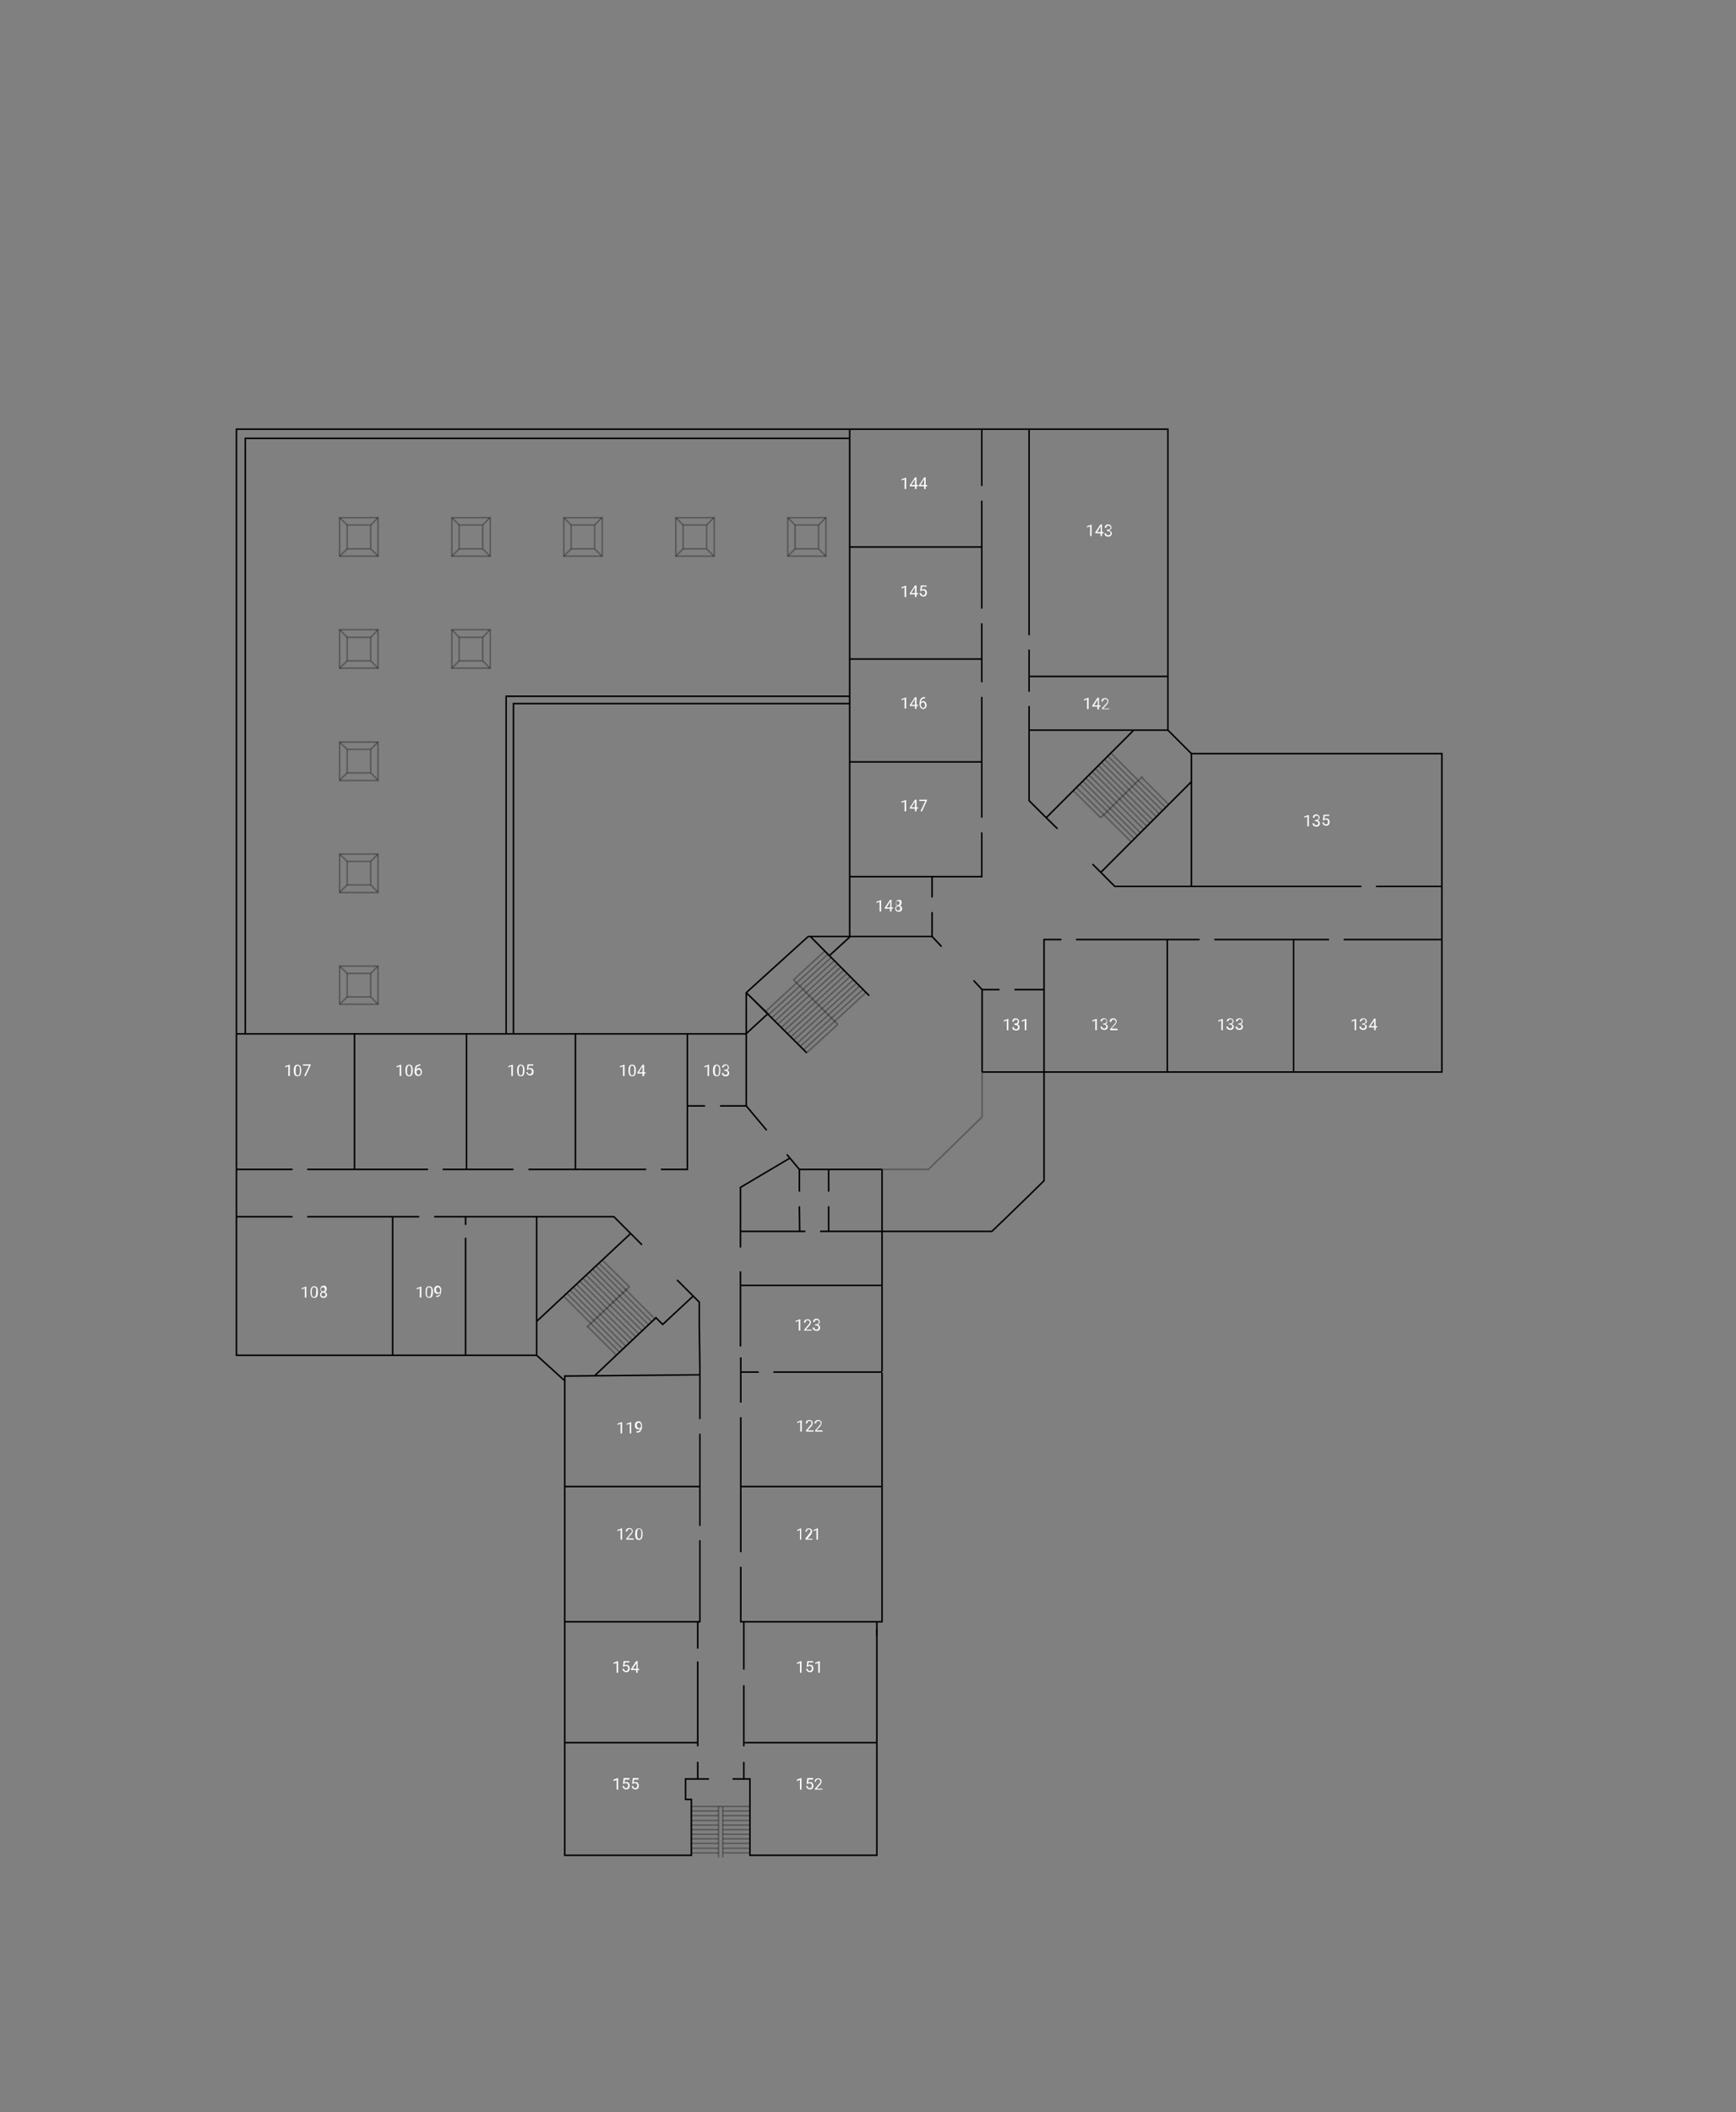 <?xml version="1.0" encoding="utf-8"?>
<!-- Generator: Adobe Illustrator 22.1.0, SVG Export Plug-In . SVG Version: 6.00 Build 0)  -->
<svg version="1.1" id="Ebene_1" xmlns="http://www.w3.org/2000/svg" xmlns:xlink="http://www.w3.org/1999/xlink" x="0px" y="0px"
	 viewBox="0 0 569 692" style="enable-background:new 0 0 569 692;" xml:space="preserve">
<rect x="0" y="0" width="569" height="692" fill="#808080" stroke="none"/>
<style type="text/css">
	.st0{fill:none;stroke:#000000;stroke-width:0.5;stroke-miterlimit:10;}
	.st1{opacity:0.3;fill:none;stroke:#000000;stroke-width:0.5;stroke-miterlimit:10;enable-background:new    ;}
	.st2{opacity:0.31;fill:none;stroke:#000000;stroke-width:0.5;stroke-miterlimit:10;enable-background:new    ;}
	.st3{fill:#FFFFFF;}
	.st4{fill:none;}
</style>
<title>secondfloor</title>
<polyline class="st0" points="165.9,338.7 165.9,228.1 278.5,228.1 "/>
<line class="st1" x1="213.6" y1="433" x2="203.9" y2="423.3"/>
<line class="st1" x1="214.7" y1="432.1" x2="204.9" y2="422.3"/>
<line class="st0" x1="224.4" y1="421.8" x2="221.9" y2="419.3"/>
<line class="st1" x1="210.5" y1="436" x2="200.8" y2="426.4"/>
<line class="st1" x1="211.5" y1="435" x2="201.8" y2="425.4"/>
<line class="st1" x1="202.1" y1="444" x2="192.6" y2="434.6"/>
<line class="st1" x1="203.1" y1="443" x2="193.6" y2="433.5"/>
<line class="st0" x1="451" y1="290.4" x2="472.6" y2="290.4"/>
<line class="st0" x1="332.5" y1="324.2" x2="342.2" y2="324.2"/>
<line class="st0" x1="398" y1="307.8" x2="435.6" y2="307.8"/>
<line class="st0" x1="440.4" y1="307.8" x2="472.6" y2="307.8"/>
<line class="st0" x1="210.4" y1="407.8" x2="207.9" y2="405.3"/>
<line class="st0" x1="262" y1="390.4" x2="262" y2="383.1"/>
<line class="st1" x1="212.6" y1="434" x2="202.8" y2="424.3"/>
<polyline class="st0" points="175.9,444 184.6,451.9 185,452.2 "/>
<line class="st1" x1="206.3" y1="440" x2="196.7" y2="430.5"/>
<line class="st1" x1="207.3" y1="439" x2="197.7" y2="429.5"/>
<line class="st1" x1="204.1" y1="442" x2="194.6" y2="432.5"/>
<line class="st1" x1="205.1" y1="441" x2="195.6" y2="431.5"/>
<line class="st1" x1="209.4" y1="437" x2="199.8" y2="427.4"/>
<line class="st1" x1="208.4" y1="438" x2="198.7" y2="428.4"/>
<line class="st0" x1="305.5" y1="294" x2="305.5" y2="287.2"/>
<line class="st0" x1="305.5" y1="306.8" x2="305.5" y2="298.8"/>
<line class="st0" x1="352.7" y1="307.8" x2="393.2" y2="307.8"/>
<line class="st0" x1="321.8" y1="204.2" x2="321.8" y2="223.5"/>
<line class="st0" x1="337.3" y1="212.8" x2="337.3" y2="226.6"/>
<line class="st0" x1="321.8" y1="164" x2="321.8" y2="199.4"/>
<line class="st0" x1="321.8" y1="228.3" x2="321.8" y2="267.9"/>
<line class="st0" x1="152.6" y1="405.5" x2="152.6" y2="444"/>
<line class="st0" x1="152.6" y1="398.6" x2="152.6" y2="401.3"/>
<line class="st0" x1="242.7" y1="421.1" x2="289.1" y2="421.1"/>
<line class="st1" x1="360.8" y1="267.9" x2="351.8" y2="259"/>
<line class="st1" x1="376.9" y1="269.7" x2="359" y2="251.8"/>
<line class="st1" x1="373.8" y1="272.8" x2="355.9" y2="254.9"/>
<line class="st1" x1="372.8" y1="273.8" x2="354.9" y2="255.9"/>
<line class="st1" x1="375.9" y1="270.7" x2="358" y2="252.8"/>
<line class="st1" x1="374.9" y1="271.7" x2="356.9" y2="253.9"/>
<line class="st1" x1="383" y1="263.5" x2="374.2" y2="254.7"/>
<line class="st1" x1="382" y1="264.5" x2="373" y2="255.6"/>
<line class="st0" x1="382.8" y1="239.2" x2="337.3" y2="239.2"/>
<line class="st1" x1="379" y1="267.6" x2="361" y2="249.7"/>
<line class="st1" x1="377.9" y1="268.7" x2="360" y2="250.8"/>
<line class="st1" x1="381" y1="265.6" x2="363.1" y2="247.7"/>
<line class="st1" x1="380" y1="266.6" x2="362" y2="248.7"/>
<line class="st1" x1="371.8" y1="274.8" x2="353.9" y2="256.9"/>
<line class="st1" x1="370.8" y1="275.8" x2="352.8" y2="258"/>
<line class="st0" x1="342.9" y1="267.9" x2="371.6" y2="239.2"/>
<polyline class="st0" points="342.9,267.9 337.3,262.3 337.3,251.5 337.3,241 337.3,231.3 "/>
<line class="st1" x1="373" y1="255.6" x2="364.1" y2="246.7"/>
<line class="st1" x1="260.1" y1="321" x2="274.6" y2="335.6"/>
<rect x="111.3" y="243.1" class="st1" width="12.6" height="12.6"/>
<line class="st1" x1="360.8" y1="267.9" x2="374.5" y2="254.3"/>
<polyline class="st1" points="111.3,329 123.9,329 123.9,316.5 111.3,316.5 111.3,329 "/>
<line class="st1" x1="121.5" y1="245.5" x2="123.9" y2="243.1"/>
<line class="st1" x1="111.3" y1="316.5" x2="113.8" y2="318.9"/>
<polyline class="st1" points="121.5,326.6 113.8,326.6 113.8,318.9 121.5,318.9 121.5,326.6 "/>
<line class="st1" x1="111.3" y1="243.1" x2="113.8" y2="245.5"/>
<polyline class="st1" points="121.5,253.2 113.8,253.2 113.8,245.5 121.5,245.5 121.5,253.2 "/>
<line class="st1" x1="123.9" y1="255.6" x2="121.5" y2="253.2"/>
<line class="st1" x1="111.3" y1="255.6" x2="113.8" y2="253.2"/>
<line class="st2" x1="261.1" y1="322" x2="271.4" y2="312.6"/>
<line class="st2" x1="250.9" y1="331.4" x2="261.1" y2="322"/>
<line class="st2" x1="254" y1="334.5" x2="274.5" y2="315.8"/>
<line class="st2" x1="251.9" y1="332.4" x2="272.4" y2="313.7"/>
<line class="st2" x1="260.1" y1="321" x2="270.3" y2="311.6"/>
<line class="st2" x1="261.3" y1="341.8" x2="281.8" y2="323"/>
<line class="st2" x1="260.2" y1="340.7" x2="280.8" y2="322"/>
<line class="st2" x1="264.4" y1="344.9" x2="274.6" y2="335.6"/>
<line class="st2" x1="262.3" y1="342.8" x2="282.9" y2="324.1"/>
<line class="st2" x1="256.1" y1="336.6" x2="276.6" y2="317.8"/>
<line class="st2" x1="255" y1="335.5" x2="275.6" y2="316.8"/>
<line class="st2" x1="259.2" y1="339.7" x2="279.7" y2="321"/>
<line class="st2" x1="258.2" y1="338.6" x2="278.7" y2="319.9"/>
<line class="st0" x1="278.5" y1="215.9" x2="321.8" y2="215.9"/>
<line class="st0" x1="278.5" y1="179.2" x2="321.8" y2="179.2"/>
<line class="st0" x1="382.6" y1="307.8" x2="382.6" y2="351.2"/>
<line class="st0" x1="337.3" y1="221.6" x2="382.8" y2="221.6"/>
<line class="st0" x1="337.3" y1="140.6" x2="337.3" y2="208.1"/>
<line class="st0" x1="321.8" y1="140.6" x2="321.8" y2="159.2"/>
<line class="st0" x1="424" y1="307.8" x2="424" y2="351.2"/>
<line class="st0" x1="278.5" y1="249.6" x2="321.8" y2="249.6"/>
<polyline class="st0" points="278.5,287.2 321.8,287.2 321.8,272.7 "/>
<polyline class="st0" points="278.7,306.8 271.8,313.1 265.6,306.8 284.9,326.2 "/>
<polyline class="st0" points="80.4,338.7 80.4,143.6 278.5,143.6 "/>
<polyline class="st0" points="168.3,338.7 168.3,230.5 278.5,230.5 "/>
<line class="st0" x1="321.9" y1="324.2" x2="327.6" y2="324.2"/>
<polyline class="st0" points="77.5,338.7 77.5,140.6 278.5,140.6 "/>
<polyline class="st0" points="446.2,290.4 389,290.4 374.3,290.4 365.4,290.4 360.8,285.8 "/>
<polyline class="st0" points="390.5,246.9 472.6,246.9 472.6,290.4 472.6,307.8 472.6,351.2 321.9,351.2 "/>
<line class="st0" x1="244.6" y1="362.3" x2="244.6" y2="338.7"/>
<line class="st0" x1="278.5" y1="306.8" x2="278.5" y2="140.6"/>
<line class="st0" x1="390.5" y1="246.9" x2="390.5" y2="290.4"/>
<line class="st0" x1="360.8" y1="285.8" x2="390.5" y2="256.1"/>
<line class="st2" x1="257.1" y1="337.6" x2="277.6" y2="318.9"/>
<line class="st2" x1="263.4" y1="343.9" x2="283.9" y2="325.1"/>
<line class="st2" x1="252.9" y1="333.5" x2="273.5" y2="314.7"/>
<line class="st1" x1="111.3" y1="329" x2="113.8" y2="326.6"/>
<line class="st0" x1="77.5" y1="398.6" x2="95.9" y2="398.6"/>
<line class="st0" x1="128.7" y1="398.6" x2="128.7" y2="444"/>
<line class="st0" x1="128.7" y1="398.6" x2="137.4" y2="398.6"/>
<line class="st0" x1="173.2" y1="383.1" x2="211.8" y2="383.1"/>
<line class="st0" x1="188.6" y1="338.7" x2="188.6" y2="383.1"/>
<polyline class="st0" points="225.3,338.7 225.3,383.1 216.6,383.1 "/>
<line class="st0" x1="100.7" y1="398.6" x2="128.7" y2="398.6"/>
<line class="st0" x1="77.5" y1="338.7" x2="244.6" y2="338.7"/>
<line class="st0" x1="152.9" y1="338.7" x2="152.9" y2="383.1"/>
<line class="st0" x1="116.2" y1="338.7" x2="116.2" y2="383.1"/>
<line class="st0" x1="225.3" y1="362.3" x2="231.1" y2="362.3"/>
<line class="st0" x1="236" y1="362.3" x2="244.6" y2="362.3"/>
<line class="st0" x1="145.1" y1="383.1" x2="168.3" y2="383.1"/>
<polyline class="st0" points="77.5,338.7 77.5,444 175.9,444 "/>
<line class="st0" x1="77.5" y1="383.1" x2="95.9" y2="383.1"/>
<line class="st0" x1="100.7" y1="383.1" x2="140.3" y2="383.1"/>
<line class="st0" x1="175.9" y1="398.6" x2="175.9" y2="444"/>
<line class="st1" x1="188.9" y1="420.7" x2="197.8" y2="429.6"/>
<line class="st1" x1="185.7" y1="423.6" x2="194.7" y2="432.6"/>
<line class="st1" x1="184.7" y1="424.6" x2="193.6" y2="433.5"/>
<line class="st1" x1="187.9" y1="421.7" x2="196.8" y2="430.6"/>
<line class="st1" x1="186.8" y1="422.6" x2="195.7" y2="431.6"/>
<line class="st1" x1="192.3" y1="434.8" x2="206.3" y2="421.6"/>
<line class="st1" x1="195.3" y1="414.7" x2="204.2" y2="423.6"/>
<line class="st1" x1="197.4" y1="412.8" x2="206.3" y2="421.6"/>
<line class="st1" x1="196.3" y1="413.8" x2="205.2" y2="422.6"/>
<line class="st1" x1="194.2" y1="415.7" x2="203.1" y2="424.6"/>
<line class="st0" x1="242.7" y1="416.5" x2="242.7" y2="441.1"/>
<polyline class="st0" points="227.2,424.6 217.2,433.9 215,431.7 194.9,450.7 "/>
<polyline class="st0" points="207.9,405.3 201.2,398.6 200.1,398.6 179.9,398.6 142.3,398.6 "/>
<line class="st0" x1="206.7" y1="404.1" x2="175.9" y2="432.9"/>
<line class="st1" x1="191" y1="418.7" x2="199.9" y2="427.6"/>
<line class="st1" x1="190" y1="419.7" x2="198.9" y2="428.6"/>
<line class="st1" x1="193.2" y1="416.7" x2="202.1" y2="425.6"/>
<line class="st1" x1="192.1" y1="417.7" x2="201" y2="426.6"/>
<polyline class="st0" points="289.1,449.3 289.1,383.1 289.1,403.4 268.8,403.4 271.6,403.4 271.6,395.2 "/>
<line class="st1" x1="221.5" y1="169.6" x2="223.9" y2="172"/>
<polyline class="st1" points="231.6,179.8 223.9,179.8 223.9,172 231.6,172 231.6,179.8 "/>
<line class="st1" x1="234" y1="182.2" x2="231.6" y2="179.8"/>
<line class="st1" x1="221.5" y1="182.2" x2="223.9" y2="179.8"/>
<line class="st1" x1="270.7" y1="182.2" x2="268.3" y2="179.8"/>
<line class="st1" x1="258.2" y1="182.2" x2="260.6" y2="179.8"/>
<rect x="221.5" y="169.6" class="st1" width="12.6" height="12.6"/>
<line class="st1" x1="268.3" y1="172" x2="270.7" y2="169.6"/>
<line class="st1" x1="123.9" y1="218.9" x2="121.5" y2="216.5"/>
<line class="st1" x1="111.3" y1="218.9" x2="113.8" y2="216.5"/>
<line class="st1" x1="123.9" y1="329" x2="121.5" y2="326.6"/>
<line class="st1" x1="121.5" y1="208.8" x2="123.9" y2="206.3"/>
<rect x="111.3" y="206.3" class="st1" width="12.6" height="12.6"/>
<line class="st1" x1="231.6" y1="172" x2="234" y2="169.6"/>
<line class="st1" x1="111.3" y1="206.3" x2="113.8" y2="208.8"/>
<polyline class="st1" points="121.5,216.5 113.8,216.5 113.8,208.8 121.5,208.8 121.5,216.5 "/>
<line class="st1" x1="123.9" y1="292.3" x2="121.5" y2="289.9"/>
<line class="st1" x1="111.3" y1="292.3" x2="113.8" y2="289.9"/>
<rect x="184.8" y="169.6" class="st1" width="12.6" height="12.6"/>
<line class="st1" x1="121.5" y1="282.2" x2="123.9" y2="279.8"/>
<rect x="111.3" y="279.8" class="st1" width="12.6" height="12.6"/>
<line class="st1" x1="121.5" y1="318.9" x2="123.9" y2="316.5"/>
<line class="st1" x1="111.3" y1="279.8" x2="113.8" y2="282.2"/>
<polyline class="st1" points="121.5,289.9 113.8,289.9 113.8,282.2 121.5,282.2 121.5,289.9 "/>
<rect x="258.2" y="169.6" class="st1" width="12.5" height="12.6"/>
<line class="st1" x1="194.9" y1="172" x2="197.3" y2="169.6"/>
<line class="st1" x1="258.2" y1="169.6" x2="260.6" y2="172"/>
<polyline class="st1" points="268.3,179.8 260.6,179.8 260.6,172 268.3,172 268.3,179.8 "/>
<line class="st1" x1="184.8" y1="169.6" x2="187.2" y2="172"/>
<polyline class="st1" points="194.9,179.8 187.2,179.8 187.2,172 194.9,172 194.9,179.8 "/>
<line class="st1" x1="197.3" y1="182.2" x2="194.9" y2="179.8"/>
<line class="st1" x1="184.8" y1="182.2" x2="187.2" y2="179.8"/>
<rect x="111.3" y="169.6" class="st1" width="12.6" height="12.6"/>
<line class="st0" x1="244.6" y1="362.3" x2="251.3" y2="370.3"/>
<polyline class="st0" points="278.5,140.6 382.8,140.6 382.8,239.2 "/>
<polyline class="st0" points="271.6,390.4 271.6,383.1 289.1,383.1 262,383.1 257.9,378.2 258.9,379.4 242.7,389 242.7,403.4 
	242.7,408.7 242.7,403.4 264,403.4 262.1,403.4 262,395.2 "/>
<polyline class="st1" points="321.9,351.2 321.9,365.9 304.3,383.1 289.1,383.1 "/>
<polyline class="st0" points="319.1,321.2 321.9,324.2 321.9,351.2 "/>
<polyline class="st0" points="308.6,310.1 305.5,306.8 278.5,306.8 264.9,306.8 244.6,325.2 244.6,338.7 244.6,338.6 251.7,332.1 
	244.6,325.2 264.4,344.9 "/>
<line class="st1" x1="158.2" y1="172" x2="160.6" y2="169.6"/>
<line class="st1" x1="160.6" y1="182.2" x2="158.2" y2="179.8"/>
<line class="st0" x1="382.8" y1="239.2" x2="390.5" y2="246.9"/>
<line class="st0" x1="360.8" y1="285.8" x2="358.1" y2="283.1"/>
<line class="st0" x1="346.6" y1="271.5" x2="342.9" y2="267.9"/>
<rect x="148.1" y="206.3" class="st1" width="12.6" height="12.6"/>
<line class="st1" x1="121.5" y1="172" x2="123.9" y2="169.6"/>
<line class="st1" x1="148.1" y1="206.3" x2="150.5" y2="208.8"/>
<polyline class="st1" points="158.2,216.5 150.5,216.5 150.5,208.8 158.2,208.8 158.2,216.5 "/>
<line class="st1" x1="111.3" y1="169.6" x2="113.8" y2="172"/>
<polyline class="st1" points="121.5,179.8 113.8,179.8 113.8,172 121.5,172 121.5,179.8 "/>
<line class="st1" x1="123.9" y1="182.2" x2="121.5" y2="179.8"/>
<line class="st1" x1="111.3" y1="182.2" x2="113.8" y2="179.8"/>
<line class="st1" x1="148.1" y1="218.9" x2="150.5" y2="216.5"/>
<polyline class="st1" points="158.2,179.8 150.5,179.8 150.5,172 158.2,172 158.2,179.8 "/>
<rect x="148.1" y="169.6" class="st1" width="12.6" height="12.6"/>
<line class="st1" x1="148.1" y1="182.2" x2="150.5" y2="179.8"/>
<line class="st1" x1="148.1" y1="169.6" x2="150.5" y2="172"/>
<line class="st1" x1="160.6" y1="218.9" x2="158.2" y2="216.5"/>
<line class="st1" x1="158.2" y1="208.8" x2="160.6" y2="206.3"/>
<polyline class="st0" points="229.4,464.9 229.4,448.5 229.2,434.3 229.2,426.6 224.4,421.8 "/>
<line class="st0" x1="242.8" y1="464.3" x2="242.8" y2="508.5"/>
<line class="st0" x1="242.8" y1="444.7" x2="242.8" y2="459.5"/>
<line class="st0" x1="229.4" y1="469.7" x2="229.4" y2="499.9"/>
<line class="st0" x1="228.7" y1="570.9" x2="185.1" y2="570.9"/>
<line class="st0" x1="253.5" y1="449.5" x2="289.1" y2="449.5"/>
<line class="st1" x1="236.9" y1="593.3" x2="245.8" y2="593.3"/>
<line class="st1" x1="236.9" y1="591.8" x2="245.8" y2="591.8"/>
<polyline class="st0" points="228.7,544.3 228.7,557.8 228.7,559.9 228.7,570.9 "/>
<line class="st1" x1="236.9" y1="602.4" x2="245.8" y2="602.4"/>
<line class="st1" x1="236.9" y1="600.9" x2="245.8" y2="600.9"/>
<line class="st1" x1="236.9" y1="605.5" x2="245.8" y2="605.5"/>
<line class="st1" x1="236.9" y1="603.9" x2="245.8" y2="603.9"/>
<line class="st1" x1="236.9" y1="596.4" x2="245.8" y2="596.4"/>
<line class="st1" x1="236.9" y1="594.8" x2="245.8" y2="594.8"/>
<line class="st1" x1="236.9" y1="599.4" x2="245.8" y2="599.4"/>
<line class="st1" x1="236.9" y1="597.9" x2="245.8" y2="597.9"/>
<polyline class="st0" points="243.8,572.1 243.8,559.9 243.8,557.8 243.8,552.1 "/>
<line class="st0" x1="287.4" y1="570.9" x2="243.8" y2="570.9"/>
<line class="st1" x1="236.9" y1="607" x2="245.8" y2="607"/>
<polyline class="st0" points="289.1,449.7 289.1,531.3 242.8,531.3 242.8,513.3 "/>
<polyline class="st0" points="185.1,531.3 229.4,531.3 229.4,504.6 "/>
<line class="st0" x1="243.5" y1="582.8" x2="243.8" y2="582.8"/>
<line class="st0" x1="287.4" y1="535.8" x2="287.4" y2="533.7"/>
<line class="st1" x1="235.5" y1="591.8" x2="226.6" y2="591.8"/>
<line class="st1" x1="226.6" y1="593.3" x2="235.5" y2="593.3"/>
<line class="st1" x1="226.6" y1="607" x2="235.5" y2="607"/>
<line class="st1" x1="235.5" y1="591.8" x2="236.9" y2="591.8"/>
<line class="st1" x1="226.6" y1="602.4" x2="235.5" y2="602.4"/>
<line class="st1" x1="226.6" y1="600.9" x2="235.5" y2="600.9"/>
<line class="st1" x1="226.6" y1="605.5" x2="235.5" y2="605.5"/>
<line class="st1" x1="226.6" y1="603.9" x2="235.5" y2="603.9"/>
<line class="st0" x1="243.8" y1="531.3" x2="243.8" y2="547"/>
<line class="st0" x1="228.7" y1="531.3" x2="228.7" y2="540.1"/>
<line class="st0" x1="228.7" y1="570.9" x2="228.7" y2="572.1"/>
<line class="st1" x1="236.9" y1="591.8" x2="236.9" y2="608.5"/>
<line class="st1" x1="235.5" y1="591.8" x2="235.5" y2="608.5"/>
<line class="st1" x1="226.6" y1="596.4" x2="235.5" y2="596.4"/>
<line class="st1" x1="226.6" y1="594.8" x2="235.5" y2="594.8"/>
<line class="st1" x1="226.6" y1="599.4" x2="235.5" y2="599.4"/>
<line class="st1" x1="226.6" y1="597.9" x2="235.5" y2="597.9"/>
<polyline class="st0" points="229.4,450.4 185.1,450.8 185.1,531.3 185.1,605.6 185.1,607.8 226.6,607.8 226.6,589.5 224.7,589.5 
	224.7,582.8 228.9,582.8 232.4,582.8 228.7,582.8 228.7,577.2 "/>
<polyline class="st0" points="243.8,577.2 243.8,582.8 240.1,582.8 243.5,582.8 245.8,582.8 243.8,582.8 245.8,582.8 245.8,607.8 
	287.4,607.8 287.4,605.6 287.4,605.5 287.4,607.8 287.4,601.3 287.4,531.3 "/>
<line class="st0" x1="242.8" y1="487" x2="289.1" y2="487"/>
<line class="st0" x1="242.8" y1="449.5" x2="248.7" y2="449.5"/>
<line class="st0" x1="185.1" y1="487" x2="229.4" y2="487"/>
<g>
	<path class="st3" d="M359.5,337.5H359v-3.2l-1,0.4v-0.4l1.4-0.5h0.1L359.5,337.5z"/>
	<path class="st3" d="M361.6,335.3h0.4c0.2,0,0.4-0.1,0.5-0.2c0.1-0.1,0.2-0.3,0.2-0.5c0.1-0.3-0.1-0.6-0.5-0.7c0,0,0,0,0,0
		c-0.1,0-0.2,0-0.3,0c-0.2,0-0.4,0.1-0.5,0.2c-0.1,0.1-0.2,0.3-0.2,0.5h-0.5c0-0.3,0.1-0.6,0.3-0.7c0.2-0.2,0.5-0.3,0.8-0.3
		c0.3,0,0.6,0.1,0.8,0.3c0.2,0.2,0.3,0.5,0.3,0.8c0,0.2-0.1,0.3-0.1,0.5c-0.1,0.2-0.3,0.3-0.4,0.3c0.2,0.1,0.4,0.2,0.5,0.3
		c0.1,0.2,0.2,0.4,0.2,0.5c0,0.3-0.1,0.6-0.3,0.8c-0.2,0.2-0.5,0.3-0.9,0.3c-0.3,0-0.6-0.1-0.9-0.3c-0.2-0.2-0.3-0.5-0.3-0.8h0.5
		c0,0.2,0.1,0.4,0.2,0.5c0.3,0.2,0.7,0.2,1,0c0.1-0.1,0.2-0.3,0.2-0.5c0-0.2-0.1-0.4-0.2-0.5c-0.2-0.1-0.4-0.2-0.6-0.2h-0.4
		L361.6,335.3z"/>
	<path class="st3" d="M366.4,337.5h-2.5v-0.4l1.3-1.5c0.1-0.2,0.3-0.3,0.4-0.5c0.1-0.1,0.1-0.3,0.1-0.4c0-0.2-0.1-0.4-0.2-0.5
		c-0.1-0.1-0.3-0.2-0.5-0.2c-0.2,0-0.4,0.1-0.6,0.2c-0.1,0.2-0.2,0.4-0.2,0.6h-0.5c0-0.3,0.1-0.6,0.3-0.9c0.2-0.2,0.6-0.3,0.9-0.3
		c0.3,0,0.6,0.1,0.8,0.3c0.2,0.2,0.3,0.5,0.3,0.7c-0.1,0.5-0.3,1-0.7,1.3l-1,1.1h1.9L366.4,337.5z"/>
</g>
<g>
	<path class="st3" d="M400.8,337.5h-0.5v-3.2l-1,0.4v-0.4l1.4-0.5h0.1L400.8,337.5z"/>
	<path class="st3" d="M402.9,335.3h0.4c0.2,0,0.4-0.1,0.5-0.2c0.1-0.1,0.2-0.3,0.2-0.5c0-0.3-0.2-0.6-0.5-0.7c0,0,0,0,0,0h-0.2
		c-0.2,0-0.4,0.1-0.5,0.2c-0.1,0.1-0.2,0.3-0.2,0.5h-0.5c0-0.3,0.1-0.6,0.3-0.7c0.2-0.2,0.5-0.3,0.8-0.3c0.3,0,0.6,0.1,0.8,0.3
		c0.2,0.2,0.3,0.5,0.3,0.8c0,0.2-0.1,0.3-0.2,0.5c-0.1,0.2-0.3,0.3-0.4,0.3c0.2,0.1,0.4,0.2,0.5,0.3c0.1,0.2,0.2,0.4,0.2,0.5
		c0,0.3-0.1,0.6-0.3,0.8c-0.2,0.2-0.5,0.3-0.9,0.3c-0.3,0-0.6-0.1-0.9-0.3c-0.2-0.2-0.4-0.5-0.3-0.8h0.5c0,0.2,0.1,0.4,0.2,0.5
		c0.3,0.2,0.7,0.2,1,0c0.1-0.1,0.2-0.3,0.2-0.5c0-0.2-0.1-0.4-0.2-0.5c-0.2-0.1-0.4-0.2-0.6-0.2h-0.4L402.9,335.3z"/>
	<path class="st3" d="M405.9,335.3h0.4c0.2,0,0.4-0.1,0.5-0.2c0.1-0.1,0.2-0.3,0.2-0.5c0-0.3-0.2-0.6-0.5-0.7c0,0,0,0,0,0h-0.2
		c-0.2,0-0.4,0.1-0.5,0.2c-0.1,0.1-0.2,0.3-0.2,0.5h-0.5c0-0.3,0.1-0.6,0.3-0.7c0.2-0.2,0.5-0.3,0.8-0.3c0.3,0,0.6,0.1,0.8,0.3
		c0.2,0.2,0.3,0.5,0.3,0.8c0,0.2-0.1,0.3-0.2,0.5c-0.1,0.2-0.3,0.3-0.4,0.3c0.2,0.1,0.4,0.2,0.5,0.3c0.1,0.2,0.2,0.4,0.2,0.5
		c0,0.3-0.1,0.6-0.3,0.8c-0.2,0.2-0.5,0.3-0.9,0.3c-0.3,0-0.6-0.1-0.9-0.3c-0.2-0.2-0.4-0.5-0.3-0.8h0.5c0,0.2,0.1,0.4,0.2,0.5
		c0.3,0.2,0.7,0.2,1,0c0.1-0.1,0.2-0.3,0.2-0.5c0-0.2-0.1-0.4-0.2-0.5c-0.2-0.1-0.4-0.2-0.6-0.2h-0.4L405.9,335.3z"/>
</g>
<g>
	<path class="st3" d="M444.5,337.5H444v-3.2l-1,0.4v-0.4l1.4-0.5h0.1L444.5,337.5z"/>
	<path class="st3" d="M446.5,335.3h0.4c0.2,0,0.4-0.1,0.5-0.2c0.1-0.1,0.2-0.3,0.2-0.5c0.1-0.3-0.1-0.6-0.5-0.7c0,0,0,0,0,0
		c-0.1,0-0.1,0-0.2,0c-0.2,0-0.4,0.1-0.5,0.2c-0.1,0.1-0.2,0.3-0.2,0.5h-0.5c0-0.3,0.1-0.5,0.3-0.7c0.5-0.4,1.2-0.4,1.7,0
		c0.2,0.2,0.3,0.5,0.3,0.8c0,0.2-0.1,0.3-0.2,0.5c-0.2-0.1-0.4,0-0.4,0.2c0,0,0,0,0,0c-0.1,0.2,0.1,0.4,0.2,0.4c0.1,0,0.1,0,0.2,0
		c0.1,0.2,0.2,0.4,0.2,0.5c0,0.3-0.1,0.6-0.3,0.8c-0.2,0.2-0.5,0.3-0.9,0.3c-0.3,0-0.6-0.1-0.9-0.3c-0.2-0.2-0.4-0.5-0.3-0.8h0.5
		c0,0.2,0.1,0.4,0.2,0.5c0.3,0.2,0.7,0.2,1,0c0.1-0.1,0.2-0.3,0.2-0.5c0-0.2-0.1-0.4-0.2-0.5c-0.2-0.1-0.4-0.2-0.6-0.2h-0.4
		L446.5,335.3z"/>
	<path class="st3" d="M450.9,336.2h0.5v0.4h-0.5v0.9h-0.5v-0.9h-1.7v-0.3l1.7-2.6h0.5L450.9,336.2z M449.2,336.2h1.2v-1.9l0,0.1
		L449.2,336.2z"/>
</g>
<g>
	<path class="st3" d="M429,270.7h-0.5v-3.2l-1,0.4v-0.4l1.4-0.5h0.1V270.7z"/>
	<path class="st3" d="M431.1,268.6h0.4c0.2,0,0.4-0.1,0.5-0.2c0.1-0.1,0.2-0.3,0.2-0.5c0-0.3-0.2-0.6-0.5-0.7c0,0,0,0,0,0
		c-0.1,0-0.1,0-0.2,0c-0.2,0-0.4,0.1-0.5,0.2c-0.1,0.1-0.2,0.3-0.2,0.5h-0.5c0-0.3,0.1-0.6,0.3-0.8c0.2-0.2,0.5-0.3,0.8-0.3
		c0.3,0,0.6,0.1,0.8,0.3c0.2,0.2,0.3,0.5,0.3,0.8c0,0.2-0.1,0.3-0.2,0.5c-0.1,0.2-0.3,0.3-0.4,0.4c0.2,0,0.4,0.2,0.5,0.3
		c0.1,0.2,0.2,0.4,0.2,0.6c0,0.3-0.1,0.6-0.3,0.8c-0.2,0.2-0.5,0.3-0.9,0.3c-0.3,0-0.6-0.1-0.9-0.3c-0.2-0.2-0.3-0.5-0.3-0.8h0.5
		c0,0.2,0.1,0.4,0.2,0.5c0.3,0.2,0.7,0.2,1,0c0.1-0.1,0.2-0.3,0.2-0.5c0-0.2-0.1-0.4-0.2-0.5c-0.2-0.1-0.4-0.2-0.6-0.2h-0.4
		L431.1,268.6z"/>
	<path class="st3" d="M433.6,268.8l0.2-1.9h1.9v0.4h-1.5l-0.1,1c0.2-0.1,0.4-0.2,0.6-0.2c0.3,0,0.6,0.1,0.8,0.3
		c0.2,0.3,0.3,0.6,0.3,0.9c0,0.3-0.1,0.7-0.3,0.9c-0.2,0.2-0.6,0.4-0.9,0.3c-0.3,0-0.6-0.1-0.8-0.3c-0.2-0.2-0.3-0.5-0.4-0.8h0.5
		c0,0.2,0.1,0.4,0.2,0.5c0.1,0.1,0.3,0.2,0.5,0.2c0.2,0,0.4-0.1,0.5-0.2c0.1-0.2,0.2-0.4,0.2-0.6c0-0.2-0.1-0.4-0.2-0.6
		c-0.1-0.2-0.3-0.2-0.5-0.2c-0.2,0-0.4,0-0.5,0.1l-0.1,0.1L433.6,268.8z"/>
</g>
<g>
	<path class="st3" d="M356.8,232.3h-0.5v-3.2l-1,0.4v-0.4l1.4-0.5h0.1L356.8,232.3z"/>
	<path class="st3" d="M360.2,231.1h0.5v0.4h-0.5v0.9h-0.5v-0.9H358v-0.3l1.7-2.6h0.5L360.2,231.1z M358.6,231.1h1.2v-1.9l-0.1,0.1
		L358.6,231.1z"/>
	<path class="st3" d="M363.7,232.3h-2.5V232l1.3-1.4c0.2-0.2,0.3-0.3,0.4-0.5c0.1-0.1,0.1-0.3,0.1-0.4c0-0.2-0.1-0.3-0.2-0.5
		c-0.1-0.1-0.3-0.2-0.5-0.2c-0.2,0-0.4,0.1-0.6,0.2c-0.1,0.2-0.2,0.4-0.2,0.6h-0.5c0-0.3,0.1-0.6,0.3-0.8c0.2-0.2,0.6-0.3,0.9-0.3
		c0.3,0,0.6,0.1,0.8,0.3c0.2,0.2,0.3,0.5,0.3,0.7c-0.1,0.5-0.3,1-0.7,1.3l-1,1.1h1.9L363.7,232.3z"/>
</g>
<g>
	<path class="st3" d="M357.8,175.6h-0.5v-3.2l-1,0.4v-0.4l1.4-0.5h0.1L357.8,175.6z"/>
	<path class="st3" d="M361.2,174.3h0.5v0.4h-0.5v0.9h-0.5v-0.9H359v-0.3l1.7-2.6h0.5L361.2,174.3z M359.6,174.3h1.2v-1.9l-0.1,0.1
		L359.6,174.3z"/>
	<path class="st3" d="M362.9,173.5h0.4c0.2,0,0.4-0.1,0.5-0.2c0.3-0.3,0.3-0.7,0-0.9c-0.3-0.3-0.7-0.3-1,0c-0.1,0.1-0.2,0.3-0.2,0.5
		h-0.5c0-0.3,0.1-0.6,0.3-0.8c0.2-0.2,0.5-0.3,0.8-0.3c0.3,0,0.6,0.1,0.8,0.3c0.2,0.2,0.3,0.5,0.3,0.8c0,0.2-0.1,0.3-0.2,0.5
		c-0.2,0-0.4,0.1-0.4,0.3s0.1,0.4,0.3,0.4c0.1,0,0.1,0,0.2,0c0.1,0.2,0.2,0.4,0.2,0.6c0,0.3-0.1,0.6-0.3,0.8
		c-0.2,0.2-0.5,0.3-0.9,0.3c-0.3,0-0.6-0.1-0.9-0.3c-0.2-0.2-0.3-0.5-0.3-0.8h0.5c0,0.2,0.1,0.3,0.2,0.5c0.3,0.2,0.7,0.2,1.1,0
		c0.1-0.1,0.2-0.3,0.2-0.5c0-0.2-0.1-0.4-0.2-0.5c-0.2-0.1-0.4-0.2-0.6-0.2h-0.4L362.9,173.5z"/>
</g>
<g>
	<path class="st3" d="M297,160.2h-0.5V157l-1,0.4v-0.4l1.4-0.5h0.1V160.2z"/>
	<path class="st3" d="M300.4,158.9h0.5v0.4h-0.5v0.9h-0.5v-0.9h-1.7V159l1.7-2.6h0.5V158.9z M298.7,158.9h1.2v-1.9l-0.1,0.1
		L298.7,158.9z"/>
	<path class="st3" d="M303.4,158.9h0.5v0.4h-0.5v0.9h-0.5v-0.9h-1.7V159l1.7-2.6h0.5V158.9z M301.7,158.9h1.2v-1.9l-0.1,0.1
		L301.7,158.9z"/>
</g>
<g>
	<path class="st3" d="M297,195.6h-0.5v-3.2l-1,0.4v-0.4l1.4-0.5h0.1V195.6z"/>
	<path class="st3" d="M300.4,194.3h0.5v0.4h-0.5v0.9h-0.5v-0.9h-1.7v-0.3l1.7-2.6h0.5V194.3z M298.7,194.3h1.2v-1.9l-0.1,0.1
		L298.7,194.3z"/>
	<path class="st3" d="M301.6,193.7l0.2-1.9h1.9v0.4h-1.5l-0.1,1c0.2-0.1,0.4-0.2,0.6-0.2c0.3,0,0.6,0.1,0.8,0.3
		c0.4,0.5,0.4,1.3,0,1.8c-0.2,0.2-0.6,0.4-0.9,0.3c-0.3,0-0.6-0.1-0.8-0.3c-0.2-0.2-0.4-0.5-0.4-0.8h0.5c0,0.2,0.1,0.4,0.2,0.5
		c0.1,0.1,0.3,0.2,0.5,0.2c0.2,0,0.4-0.1,0.5-0.2c0.1-0.2,0.2-0.4,0.2-0.6c0-0.2-0.1-0.4-0.2-0.6c-0.1-0.2-0.3-0.2-0.5-0.2
		c-0.2,0-0.3,0-0.5,0.1l-0.1,0.1L301.6,193.7z"/>
</g>
<g>
	<path class="st3" d="M297,232.1h-0.5V229l-1,0.4v-0.4l1.4-0.5h0.1V232.1z"/>
	<path class="st3" d="M300.4,230.9h0.5v0.4h-0.5v0.9h-0.5v-0.9h-1.7V231l1.7-2.6h0.5V230.9z M298.7,230.9h1.2V229l-0.1,0.1
		L298.7,230.9z"/>
	<path class="st3" d="M303.2,228.4v0.4h-0.1c-0.3,0-0.7,0.1-0.9,0.3c-0.2,0.2-0.4,0.6-0.4,0.9c0.2-0.2,0.5-0.4,0.8-0.3
		c0.3,0,0.6,0.1,0.8,0.4c0.2,0.3,0.3,0.6,0.3,0.9c0,0.3-0.1,0.7-0.3,0.9c-0.5,0.5-1.2,0.5-1.6,0c0,0,0,0,0,0l-0.1-0.1
		c-0.2-0.3-0.3-0.7-0.3-1.1v-0.2c0-0.6,0.1-1.1,0.4-1.6C302.1,228.5,302.6,228.3,303.2,228.4L303.2,228.4z M302.6,230.1
		c-0.2,0-0.3,0-0.5,0.1c-0.1,0.1-0.2,0.2-0.3,0.4v0.2c0,0.3,0.1,0.5,0.2,0.8c0.1,0.2,0.3,0.3,0.5,0.3c0.2,0,0.4-0.1,0.5-0.2
		c0.3-0.4,0.3-0.9,0-1.3C303,230.2,302.8,230.1,302.6,230.1z"/>
</g>
<g>
	<path class="st3" d="M297,265.8h-0.5v-3.2l-1,0.4v-0.4l1.4-0.5h0.1V265.8z"/>
	<path class="st3" d="M300.4,264.5h0.5v0.4h-0.5v0.9h-0.5v-0.9h-1.7v-0.3l1.7-2.6h0.5V264.5z M298.7,264.5h1.2v-1.9l-0.1,0.1
		L298.7,264.5z"/>
	<path class="st3" d="M303.8,262.3l-1.6,3.5h-0.5l1.6-3.4h-2V262h2.6L303.8,262.3z"/>
</g>
<g>
	<path class="st3" d="M288.8,298.6h-0.5v-3.2l-1,0.4v-0.4l1.4-0.5h0.1L288.8,298.6z"/>
	<path class="st3" d="M292.2,297.3h0.5v0.4h-0.5v0.9h-0.5v-0.9H290v-0.3l1.7-2.6h0.5L292.2,297.3z M290.6,297.3h1.2v-1.9l-0.1,0.1
		L290.6,297.3z"/>
	<path class="st3" d="M295.5,295.8c0,0.2-0.1,0.4-0.1,0.5c-0.1,0.1-0.2,0.3-0.4,0.4c0.2,0.1,0.4,0.2,0.5,0.4
		c0.1,0.2,0.2,0.4,0.2,0.5c0,0.3-0.1,0.6-0.3,0.8c-0.5,0.4-1.2,0.4-1.7,0c-0.2-0.2-0.3-0.5-0.3-0.8c0-0.2,0.1-0.4,0.2-0.5
		c0.1-0.2,0.3-0.3,0.5-0.4c-0.2-0.1-0.3-0.2-0.4-0.3c-0.1-0.1-0.2-0.3-0.1-0.5c0-0.3,0.1-0.6,0.3-0.8c0.5-0.4,1.1-0.4,1.6,0
		C295.4,295.2,295.5,295.5,295.5,295.8z M295.1,297.6c0-0.2-0.1-0.4-0.2-0.5c-0.3-0.3-0.7-0.3-1,0c-0.1,0.1-0.2,0.3-0.2,0.5
		c0,0.2,0.1,0.4,0.2,0.5c0.1,0.1,0.3,0.2,0.5,0.2c0.2,0,0.4-0.1,0.5-0.2C295,297.9,295.1,297.8,295.1,297.6z M294.3,295.2
		c-0.2,0-0.3,0.1-0.5,0.2c-0.2,0.3-0.2,0.7,0,0.9c0.2,0.3,0.7,0.3,0.9,0c0.1-0.1,0.2-0.3,0.2-0.5c0-0.2-0.1-0.3-0.2-0.5
		C294.7,295.2,294.5,295.2,294.3,295.2L294.3,295.2z"/>
</g>
<g>
	<path class="st3" d="M330.4,337.5H330v-3.2l-1,0.4v-0.4l1.4-0.5h0.1V337.5z"/>
	<path class="st3" d="M332.5,335.3h0.4c0.2,0,0.4-0.1,0.5-0.2c0.3-0.3,0.2-0.7,0-1c-0.1-0.1-0.1-0.1-0.2-0.1H333
		c-0.2,0-0.4,0.1-0.5,0.2c-0.1,0.1-0.2,0.3-0.2,0.5h-0.5c0-0.3,0.1-0.6,0.3-0.8c0.2-0.2,0.5-0.3,0.8-0.3c0.3,0,0.6,0.1,0.8,0.3
		c0.2,0.2,0.3,0.5,0.3,0.8c0,0.2-0.1,0.3-0.1,0.5c-0.1,0.2-0.3,0.3-0.4,0.4c0.2,0,0.4,0.2,0.5,0.3c0.1,0.2,0.2,0.4,0.2,0.6
		c0,0.3-0.1,0.6-0.3,0.8c-0.2,0.2-0.5,0.3-0.9,0.3c-0.3,0-0.6-0.1-0.9-0.3c-0.2-0.2-0.3-0.5-0.3-0.8h0.5c0,0.2,0.1,0.4,0.2,0.5
		c0.1,0.1,0.3,0.2,0.5,0.2c0.2,0,0.4-0.1,0.5-0.2c0.1-0.1,0.2-0.3,0.2-0.5c0-0.2-0.1-0.4-0.2-0.5c-0.2-0.1-0.4-0.2-0.6-0.2h-0.4
		L332.5,335.3z"/>
	<path class="st3" d="M336.4,337.5h-0.5v-3.2l-1,0.4v-0.4l1.4-0.5h0.1L336.4,337.5z"/>
</g>
<g>
	<path class="st3" d="M232.4,352.5h-0.5v-3.2l-1,0.4v-0.4l1.4-0.5h0.1L232.4,352.5z"/>
	<path class="st3" d="M236.1,350.9c0,0.4-0.1,0.9-0.3,1.3c-0.4,0.5-1.2,0.5-1.7,0.1c0,0-0.1-0.1-0.1-0.1c-0.2-0.4-0.3-0.8-0.3-1.2
		v-0.6c0-0.4,0.1-0.9,0.3-1.2c0.2-0.3,0.5-0.4,0.9-0.4c0.3,0,0.7,0.1,0.9,0.4c0.2,0.4,0.3,0.8,0.3,1.2L236.1,350.9z M235.7,350.3
		c0-0.3,0-0.6-0.2-0.9c-0.1-0.2-0.3-0.3-0.5-0.3c-0.2,0-0.4,0.1-0.5,0.3c-0.1,0.3-0.2,0.6-0.2,0.9v0.8c0,0.3,0,0.6,0.2,0.9
		c0.1,0.2,0.3,0.3,0.5,0.3c0.2,0,0.4-0.1,0.5-0.3c0.1-0.3,0.2-0.6,0.2-0.9V350.3z"/>
	<path class="st3" d="M237.5,350.4h0.4c0.2,0,0.4-0.1,0.5-0.2c0.1-0.1,0.2-0.3,0.2-0.5c0-0.3-0.2-0.6-0.5-0.7c0,0,0,0,0,0h-0.2
		c-0.2,0-0.4,0.1-0.5,0.2c-0.1,0.1-0.2,0.3-0.2,0.5h-0.5c0-0.3,0.1-0.6,0.3-0.7c0.2-0.2,0.5-0.3,0.8-0.3c0.3,0,0.6,0.1,0.8,0.3
		c0.2,0.2,0.3,0.5,0.3,0.8c0,0.2-0.1,0.3-0.2,0.5c-0.1,0.2-0.3,0.3-0.4,0.3c0.2,0.1,0.4,0.2,0.5,0.3c0.1,0.2,0.2,0.4,0.2,0.6
		c0,0.3-0.1,0.6-0.3,0.8c-0.2,0.2-0.5,0.3-0.9,0.3c-0.3,0-0.6-0.1-0.9-0.3c-0.2-0.2-0.3-0.5-0.3-0.8h0.5c0,0.2,0.1,0.4,0.2,0.5
		c0.3,0.2,0.7,0.2,1,0c0.1-0.1,0.2-0.3,0.2-0.5c0-0.2-0.1-0.4-0.2-0.5c-0.2-0.1-0.4-0.2-0.6-0.2h-0.4L237.5,350.4z"/>
</g>
<g>
	<path class="st3" d="M204.7,352.5h-0.5v-3.2l-1,0.4v-0.4l1.4-0.5h0.1L204.7,352.5z"/>
	<path class="st3" d="M208.4,350.9c0,0.4-0.1,0.9-0.3,1.3c-0.4,0.5-1.2,0.5-1.7,0.1c0,0-0.1-0.1-0.1-0.1c-0.2-0.4-0.3-0.8-0.3-1.2
		v-0.6c0-0.4,0.1-0.9,0.3-1.2c0.2-0.3,0.6-0.4,0.9-0.4c0.3,0,0.7,0.1,0.9,0.4c0.2,0.4,0.3,0.8,0.3,1.2L208.4,350.9z M207.9,350.3
		c0-0.3,0-0.6-0.2-0.9c-0.2-0.3-0.6-0.4-0.9-0.1c-0.1,0-0.1,0.1-0.1,0.1c-0.1,0.3-0.2,0.6-0.2,0.9v0.8c0,0.3,0,0.6,0.2,0.9
		c0.1,0.2,0.3,0.3,0.5,0.3c0.2,0,0.4-0.1,0.5-0.3c0.2-0.3,0.2-0.6,0.2-0.9L207.9,350.3z"/>
	<path class="st3" d="M211.1,351.3h0.5v0.4h-0.5v0.9h-0.5v-0.9h-1.7v-0.3l1.7-2.6h0.5L211.1,351.3z M209.4,351.3h1.2v-1.9l-0.1,0.1
		L209.4,351.3z"/>
</g>
<g>
	<path class="st3" d="M168.1,352.5h-0.5v-3.2l-1,0.4v-0.4l1.4-0.5h0.1L168.1,352.5z"/>
	<path class="st3" d="M171.9,350.9c0,0.4-0.1,0.9-0.3,1.3c-0.4,0.5-1.2,0.5-1.7,0.1c0,0-0.1-0.1-0.1-0.1c-0.2-0.4-0.3-0.8-0.3-1.2
		v-0.6c0-0.4,0.1-0.9,0.3-1.2c0.2-0.3,0.5-0.4,0.9-0.4c0.3,0,0.7,0.1,0.9,0.4c0.2,0.4,0.3,0.8,0.3,1.2L171.9,350.9z M171.4,350.3
		c0-0.3,0-0.6-0.2-0.9c-0.1-0.2-0.3-0.3-0.5-0.3c-0.2,0-0.4,0.1-0.5,0.3c-0.1,0.3-0.2,0.6-0.2,0.9v0.8c0,0.3,0,0.6,0.2,0.9
		c0.1,0.2,0.3,0.3,0.5,0.3c0.2,0,0.4-0.1,0.5-0.3c0.1-0.3,0.2-0.6,0.2-0.9V350.3z"/>
	<path class="st3" d="M172.7,350.6l0.2-1.9h1.9v0.4h-1.5l-0.1,1c0.2-0.1,0.4-0.2,0.6-0.2c0.3,0,0.6,0.1,0.8,0.3
		c0.2,0.3,0.3,0.6,0.3,0.9c0,0.3-0.1,0.7-0.3,0.9c-0.2,0.2-0.6,0.4-0.9,0.3c-0.3,0-0.6-0.1-0.8-0.3c-0.2-0.2-0.3-0.5-0.4-0.8h0.4
		c0,0.2,0.1,0.4,0.2,0.5c0.1,0.1,0.3,0.2,0.5,0.2c0.2,0,0.4-0.1,0.5-0.2c0.3-0.4,0.3-0.9,0-1.2c-0.1-0.2-0.3-0.2-0.6-0.2
		c-0.2,0-0.3,0-0.5,0.1l-0.1,0.1L172.7,350.6z"/>
</g>
<g>
	<path class="st3" d="M131.5,352.5H131v-3.2l-1,0.4v-0.4l1.4-0.5h0.1L131.5,352.5z"/>
	<path class="st3" d="M135.3,350.9c0,0.4-0.1,0.9-0.3,1.3c-0.2,0.3-0.5,0.4-0.9,0.4c-0.3,0-0.7-0.1-0.9-0.4
		c-0.2-0.4-0.3-0.8-0.3-1.2v-0.6c0-0.4,0.1-0.9,0.3-1.2c0.2-0.3,0.5-0.4,0.9-0.4c0.3,0,0.7,0.1,0.9,0.4c0.2,0.4,0.3,0.8,0.3,1.2
		V350.9z M134.8,350.3c0-0.3,0-0.6-0.2-0.9c-0.1-0.2-0.3-0.3-0.5-0.3c-0.2,0-0.4,0.1-0.5,0.3c-0.1,0.3-0.2,0.6-0.2,0.9v0.8
		c0,0.3,0,0.6,0.2,0.9c0.1,0.2,0.3,0.3,0.5,0.3c0.2,0,0.4-0.1,0.5-0.3c0.1-0.3,0.2-0.6,0.2-0.9V350.3z"/>
	<path class="st3" d="M137.8,348.7v0.4h-0.1c-0.3,0-0.6,0.1-0.9,0.3c-0.2,0.2-0.4,0.6-0.4,0.9c0.2-0.2,0.5-0.4,0.8-0.4
		c0.3,0,0.6,0.1,0.8,0.4c0.2,0.3,0.3,0.6,0.3,0.9c0,0.3-0.1,0.7-0.3,0.9c-0.2,0.2-0.5,0.4-0.9,0.4c-0.3,0-0.7-0.1-0.9-0.4
		c-0.2-0.3-0.4-0.7-0.3-1.1v-0.2c0-0.6,0.1-1.1,0.4-1.6C136.7,348.9,137.2,348.7,137.8,348.7L137.8,348.7z M137.2,350.4
		c-0.2,0-0.3,0.1-0.4,0.1c-0.1,0.1-0.2,0.2-0.3,0.4v0.2c0,0.3,0.1,0.5,0.2,0.8c0.2,0.3,0.6,0.3,0.9,0.1c0,0,0,0,0,0l0.1-0.1
		c0.3-0.4,0.3-0.9,0-1.3C137.5,350.5,137.3,350.4,137.2,350.4L137.2,350.4z"/>
</g>
<g>
	<path class="st3" d="M95,352.5h-0.5v-3.2l-1,0.4v-0.4l1.4-0.5H95V352.5z"/>
	<path class="st3" d="M98.7,350.9c0,0.4-0.1,0.9-0.3,1.3c-0.4,0.5-1.2,0.5-1.7,0.1c0,0-0.1-0.1-0.1-0.1c-0.2-0.4-0.3-0.8-0.3-1.2
		v-0.6c0-0.4,0.1-0.9,0.3-1.2c0.4-0.5,1.2-0.5,1.7-0.1c0,0,0.1,0.1,0.1,0.1c0.2,0.4,0.3,0.8,0.3,1.2V350.9z M98.3,350.3
		c0-0.3,0-0.6-0.2-0.9c-0.2-0.3-0.6-0.4-0.9-0.1c-0.1,0-0.1,0.1-0.1,0.1c-0.1,0.3-0.2,0.6-0.2,0.9v0.8c0,0.3,0,0.6,0.2,0.9
		c0.1,0.2,0.3,0.3,0.5,0.3c0.2,0,0.4-0.1,0.5-0.3c0.1-0.3,0.2-0.6,0.2-0.9V350.3z"/>
	<path class="st3" d="M101.8,349l-1.6,3.5h-0.5l1.6-3.4h-2v-0.4h2.6L101.8,349z"/>
</g>
<g>
	<path class="st3" d="M100.4,425.1h-0.5V422l-1,0.4v-0.4l1.4-0.5h0.1L100.4,425.1z"/>
	<path class="st3" d="M104.2,423.5c0,0.4-0.1,0.9-0.3,1.3c-0.4,0.5-1.2,0.5-1.7,0.1l-0.1-0.1c-0.2-0.4-0.3-0.8-0.3-1.2V423
		c0-0.4,0.1-0.9,0.3-1.2c0.2-0.3,0.6-0.4,0.9-0.4c0.3,0,0.7,0.1,0.9,0.4c0.2,0.4,0.3,0.8,0.3,1.2V423.5z M103.7,422.9
		c0-0.3,0-0.6-0.2-0.9c-0.2-0.3-0.6-0.4-0.9-0.2c0,0,0,0,0,0c-0.1,0-0.1,0.1-0.2,0.2c-0.1,0.3-0.2,0.6-0.2,0.9v0.8
		c0,0.3,0,0.6,0.2,0.9c0.1,0.2,0.3,0.3,0.5,0.3c0.2,0,0.4-0.1,0.5-0.3c0.1-0.3,0.2-0.6,0.2-0.9V422.9z"/>
	<path class="st3" d="M107.1,422.4c0,0.2-0.1,0.4-0.2,0.5c-0.1,0.1-0.2,0.3-0.4,0.3c0.2,0.1,0.3,0.2,0.5,0.4
		c0.1,0.2,0.2,0.4,0.2,0.5c0,0.3-0.1,0.6-0.3,0.8c-0.5,0.4-1.2,0.4-1.7,0c-0.2-0.2-0.3-0.5-0.3-0.8c0-0.4,0.3-0.8,0.6-0.9
		c-0.3-0.2-0.5-0.5-0.5-0.9c0-0.3,0.1-0.6,0.3-0.8c0.2-0.2,0.5-0.3,0.8-0.3c0.3,0,0.6,0.1,0.8,0.3
		C107,421.8,107.1,422.1,107.1,422.4z M106.7,424.1c0-0.2-0.1-0.4-0.2-0.5c-0.3-0.2-0.7-0.2-1,0c-0.3,0.3-0.3,0.7,0,1
		c0.3,0.2,0.7,0.2,1.1,0C106.6,424.5,106.7,424.3,106.7,424.1L106.7,424.1z M105.9,421.7c-0.2,0-0.3,0.1-0.5,0.2
		c-0.1,0.1-0.2,0.3-0.2,0.5c0,0.2,0.1,0.3,0.2,0.5c0.3,0.2,0.7,0.2,0.9,0c0.1-0.1,0.2-0.3,0.2-0.5c0-0.2-0.1-0.3-0.2-0.5
		C106.3,421.8,106.1,421.7,105.9,421.7z"/>
</g>
<g>
	<path class="st3" d="M138.1,425.1h-0.5V422l-1,0.4v-0.4l1.4-0.5h0.1L138.1,425.1z"/>
	<path class="st3" d="M141.9,423.5c0,0.4-0.1,0.9-0.3,1.3c-0.4,0.5-1.2,0.5-1.7,0.1l-0.1-0.1c-0.2-0.4-0.3-0.8-0.3-1.2V423
		c0-0.4,0.1-0.9,0.3-1.2c0.2-0.3,0.6-0.4,0.9-0.4c0.3,0,0.7,0.1,0.9,0.4c0.2,0.4,0.3,0.8,0.3,1.2L141.9,423.5z M141.4,422.9
		c0-0.3,0-0.6-0.2-0.9c-0.2-0.3-0.6-0.4-0.9-0.2c-0.1,0-0.1,0.1-0.2,0.2c-0.1,0.3-0.2,0.6-0.2,0.9v0.8c0,0.3,0,0.6,0.2,0.9
		c0.1,0.2,0.3,0.3,0.5,0.3c0.2,0,0.4-0.1,0.5-0.3c0.1-0.3,0.2-0.6,0.2-0.9L141.4,422.9z"/>
	<path class="st3" d="M144.3,423.5c-0.1,0.1-0.2,0.2-0.4,0.3c-0.1,0.1-0.3,0.1-0.5,0.1c-0.2,0-0.4-0.1-0.6-0.2
		c-0.2-0.1-0.3-0.3-0.4-0.5c-0.1-0.2-0.1-0.4-0.1-0.6c0-0.2,0-0.5,0.1-0.7c0.1-0.2,0.2-0.4,0.4-0.5c0.2-0.1,0.4-0.2,0.6-0.2
		c0.3,0,0.7,0.1,0.9,0.4c0.2,0.3,0.4,0.7,0.3,1.1v0.1c0,0.6-0.1,1.1-0.4,1.6c-0.3,0.4-0.8,0.5-1.3,0.5H143v-0.4h0.1
		c0.3,0,0.7-0.1,0.9-0.3C144.2,424.2,144.4,423.8,144.3,423.5z M143.6,423.5c0.2,0,0.3,0,0.4-0.1c0.1-0.1,0.2-0.2,0.3-0.4v-0.2
		c0-0.3-0.1-0.5-0.2-0.8c-0.2-0.3-0.6-0.4-0.9-0.2c0,0,0,0,0,0c-0.1,0-0.1,0.1-0.1,0.1c-0.1,0.2-0.2,0.4-0.2,0.6
		c0,0.2,0.1,0.4,0.2,0.6C143.2,423.4,143.4,423.5,143.6,423.5z"/>
</g>
<g>
	<path class="st3" d="M203.9,469.6h-0.5v-3.2l-1,0.4v-0.4l1.4-0.5h0.1L203.9,469.6z"/>
	<path class="st3" d="M206.9,469.6h-0.5v-3.2l-1,0.4v-0.4l1.4-0.5h0.1L206.9,469.6z"/>
	<path class="st3" d="M210.1,467.9c-0.1,0.1-0.2,0.2-0.4,0.3c-0.1,0.1-0.3,0.1-0.5,0.1c-0.2,0-0.4-0.1-0.6-0.2
		c-0.2-0.1-0.3-0.3-0.4-0.5c-0.1-0.2-0.1-0.4-0.1-0.6c0-0.2,0-0.5,0.1-0.7c0.1-0.2,0.2-0.4,0.4-0.5c0.2-0.1,0.4-0.2,0.6-0.2
		c0.3,0,0.7,0.1,0.9,0.4c0.2,0.3,0.3,0.7,0.3,1.1v0.1c0.1,0.6-0.1,1.1-0.4,1.6c-0.3,0.4-0.8,0.6-1.3,0.5h-0.1v-0.4h0.1
		c0.6,0.1,1.2-0.4,1.3-1C210.1,468.1,210.1,468,210.1,467.9z M209.4,467.9c0.2,0,0.3,0,0.4-0.1c0.1-0.1,0.2-0.2,0.3-0.4v-0.2
		c0-0.3-0.1-0.5-0.2-0.8c-0.1-0.2-0.3-0.3-0.5-0.3c-0.2,0-0.4,0.1-0.5,0.2c-0.1,0.2-0.2,0.4-0.2,0.6c0,0.2,0.1,0.4,0.2,0.6
		C209,467.8,209.2,467.9,209.4,467.9z"/>
</g>
<g>
	<path class="st3" d="M203.9,504.4h-0.5v-3.2l-1,0.4v-0.4l1.4-0.5h0.1L203.9,504.4z"/>
	<path class="st3" d="M207.8,504.4h-2.5V504l1.3-1.5c0.1-0.2,0.3-0.3,0.4-0.5c0.1-0.1,0.1-0.3,0.1-0.4c0-0.2-0.1-0.3-0.2-0.5
		c-0.1-0.1-0.3-0.2-0.5-0.2c-0.2,0-0.4,0.1-0.6,0.2c-0.1,0.2-0.2,0.4-0.2,0.6h-0.5c0-0.3,0.1-0.6,0.3-0.8c0.2-0.2,0.6-0.3,0.9-0.3
		c0.3,0,0.6,0.1,0.8,0.3c0.2,0.2,0.3,0.5,0.3,0.7c-0.1,0.5-0.3,1-0.7,1.3l-1,1.1h1.9L207.8,504.4z"/>
	<path class="st3" d="M210.6,502.8c0,0.4-0.1,0.9-0.3,1.3c-0.4,0.5-1.2,0.5-1.7,0.1c0,0-0.1-0.1-0.1-0.1c-0.2-0.4-0.3-0.8-0.3-1.2
		v-0.6c0-0.4,0.1-0.9,0.3-1.2c0.5-0.5,1.2-0.5,1.7-0.1l0.1,0.1c0.2,0.4,0.3,0.8,0.3,1.2L210.6,502.8z M210.2,502.1
		c0-0.3,0-0.6-0.2-0.9c-0.1-0.2-0.3-0.3-0.5-0.3c-0.2,0-0.4,0.1-0.5,0.3c-0.1,0.3-0.2,0.6-0.2,0.9v0.8c0,0.3,0,0.6,0.2,0.9
		c0.1,0.2,0.3,0.3,0.5,0.3c0.2,0,0.4-0.1,0.5-0.3c0.1-0.3,0.2-0.6,0.2-0.9V502.1z"/>
</g>
<g>
	<path class="st3" d="M262.3,435.9h-0.5v-3.2l-1,0.4v-0.4l1.4-0.5h0.1L262.3,435.9z"/>
	<path class="st3" d="M266.1,435.9h-2.5v-0.3l1.3-1.5c0.1-0.2,0.3-0.3,0.4-0.5c0.1-0.1,0.1-0.3,0.1-0.4c0-0.2-0.1-0.4-0.2-0.5
		c-0.1-0.1-0.3-0.2-0.5-0.2c-0.2,0-0.4,0.1-0.5,0.2c-0.1,0.1-0.2,0.4-0.2,0.6h-0.5c0-0.3,0.1-0.6,0.3-0.8c0.2-0.2,0.6-0.3,0.9-0.3
		c0.3,0,0.6,0.1,0.8,0.3c0.2,0.2,0.3,0.5,0.3,0.7c-0.1,0.5-0.3,1-0.7,1.3l-1,1.1h1.9L266.1,435.9z"/>
	<path class="st3" d="M267.3,433.8h0.4c0.2,0,0.4-0.1,0.5-0.2c0.1-0.1,0.2-0.3,0.2-0.5c0-0.3-0.2-0.6-0.5-0.7c0,0,0,0,0,0h-0.2
		c-0.2,0-0.4,0.1-0.5,0.2c-0.1,0.1-0.2,0.3-0.2,0.5h-0.5c0-0.3,0.1-0.6,0.3-0.8c0.2-0.2,0.5-0.3,0.8-0.3c0.3,0,0.6,0.1,0.8,0.3
		c0.2,0.2,0.3,0.5,0.3,0.8c0,0.2-0.1,0.3-0.2,0.5c-0.1,0.2-0.3,0.3-0.4,0.4c0.2,0,0.4,0.2,0.5,0.3c0.1,0.2,0.2,0.4,0.2,0.6
		c0,0.3-0.1,0.6-0.3,0.8c-0.2,0.2-0.5,0.3-0.9,0.3c-0.3,0-0.6-0.1-0.9-0.3c-0.2-0.2-0.4-0.5-0.3-0.8h0.5c0,0.2,0.1,0.4,0.2,0.5
		c0.1,0.1,0.3,0.2,0.5,0.2c0.2,0,0.4-0.1,0.5-0.2c0.1-0.1,0.2-0.3,0.2-0.5c0-0.2-0.1-0.4-0.2-0.5c-0.2-0.1-0.4-0.2-0.6-0.2h-0.4
		L267.3,433.8z"/>
</g>
<g>
	<path class="st3" d="M262.8,469h-0.5v-3.2l-1,0.4v-0.4l1.4-0.5h0.1L262.8,469z"/>
	<path class="st3" d="M266.7,469h-2.5v-0.4l1.3-1.5c0.1-0.2,0.3-0.3,0.4-0.5c0.1-0.1,0.1-0.3,0.1-0.4c0-0.2-0.1-0.4-0.2-0.5
		c-0.1-0.1-0.3-0.2-0.5-0.2c-0.2,0-0.4,0.1-0.5,0.2c-0.1,0.2-0.2,0.4-0.2,0.6h-0.5c0-0.3,0.1-0.6,0.3-0.8c0.2-0.2,0.6-0.3,0.9-0.3
		c0.3,0,0.6,0.1,0.8,0.3c0.2,0.2,0.3,0.5,0.3,0.7c-0.1,0.5-0.3,1-0.7,1.3l-1,1.1h1.9L266.7,469z"/>
	<path class="st3" d="M269.7,469h-2.5v-0.4l1.3-1.5c0.1-0.2,0.3-0.3,0.4-0.5c0.1-0.1,0.1-0.3,0.1-0.4c0-0.2-0.1-0.4-0.2-0.5
		c-0.1-0.1-0.3-0.2-0.5-0.2c-0.2,0-0.4,0.1-0.6,0.2c-0.1,0.2-0.2,0.4-0.2,0.6h-0.5c0-0.3,0.1-0.6,0.3-0.8c0.2-0.2,0.6-0.3,0.9-0.3
		c0.3,0,0.6,0.1,0.8,0.3c0.2,0.2,0.3,0.5,0.3,0.7c-0.1,0.5-0.3,1-0.7,1.3l-1,1.1h1.9L269.7,469z"/>
</g>
<g>
	<path class="st3" d="M262.6,504.4h-0.4v-3.2l-0.9,0.4v-0.4l1.2-0.5h0.1V504.4z"/>
	<path class="st3" d="M266.2,504.4h-2.2V504l1.2-1.5c0.1-0.2,0.3-0.3,0.4-0.5c0.1-0.1,0.1-0.3,0.1-0.4c0-0.2-0.1-0.3-0.2-0.5
		c-0.1-0.1-0.3-0.1-0.4-0.1c-0.2,0-0.4,0.1-0.5,0.2c-0.1,0.2-0.2,0.4-0.2,0.6h-0.4c0-0.3,0.1-0.6,0.3-0.8c0.2-0.2,0.5-0.3,0.8-0.3
		c0.3,0,0.6,0.1,0.8,0.3c0.2,0.2,0.3,0.5,0.3,0.7c-0.1,0.5-0.3,1-0.6,1.3l-0.9,1.1h1.7L266.2,504.4z"/>
	<path class="st3" d="M268,504.4h-0.4v-3.2l-0.9,0.4v-0.4l1.3-0.5h0.1V504.4z"/>
</g>
<g>
	<path class="st3" d="M202.6,548h-0.5v-3.2l-1,0.3v-0.4l1.4-0.5h0.1L202.6,548z"/>
	<path class="st3" d="M204.2,546.1l0.2-1.9h1.9v0.4h-1.5l-0.1,1c0.2-0.1,0.4-0.2,0.6-0.2c0.3,0,0.6,0.1,0.8,0.3
		c0.2,0.3,0.3,0.6,0.3,0.9c0,0.3-0.1,0.7-0.3,0.9c-0.2,0.2-0.6,0.4-0.9,0.3c-0.3,0-0.6-0.1-0.8-0.3c-0.2-0.2-0.3-0.5-0.4-0.8h0.5
		c0,0.2,0.1,0.4,0.2,0.5c0.1,0.1,0.3,0.2,0.5,0.2c0.2,0,0.4-0.1,0.5-0.2c0.1-0.2,0.2-0.4,0.2-0.6c0-0.2-0.1-0.4-0.2-0.6
		c-0.1-0.2-0.3-0.2-0.6-0.2c-0.2,0-0.3,0-0.5,0.1l-0.1,0.1L204.2,546.1z"/>
	<path class="st3" d="M209,546.7h0.5v0.4H209v0.9h-0.5v-0.9h-1.7v-0.3l1.7-2.6h0.5V546.7z M207.4,546.7h1.2v-1.8l-0.1,0.1
		L207.4,546.7z"/>
</g>
<g>
	<path class="st3" d="M262.7,548h-0.5v-3.2l-1,0.3v-0.4l1.4-0.5h0.1L262.7,548z"/>
	<path class="st3" d="M264.4,546.1l0.2-1.9h1.9v0.4H265l-0.1,1c0.2-0.1,0.4-0.2,0.6-0.2c0.3,0,0.6,0.1,0.8,0.3
		c0.2,0.3,0.3,0.6,0.3,0.9c0,0.3-0.1,0.7-0.3,0.9c-0.2,0.2-0.6,0.4-0.9,0.3c-0.3,0-0.6-0.1-0.8-0.3c-0.2-0.2-0.3-0.5-0.4-0.8h0.5
		c0,0.2,0.1,0.4,0.2,0.5c0.1,0.1,0.3,0.2,0.5,0.2c0.2,0,0.4-0.1,0.5-0.2c0.1-0.2,0.2-0.4,0.2-0.6c0-0.2-0.1-0.4-0.2-0.6
		c-0.1-0.2-0.3-0.2-0.5-0.2c-0.2,0-0.3,0-0.5,0.1l-0.1,0.1L264.4,546.1z"/>
	<path class="st3" d="M268.7,548h-0.5v-3.2l-1,0.3v-0.4l1.4-0.5h0.1L268.7,548z"/>
</g>
<g>
	<path class="st3" d="M262.7,586.3h-0.5v-3.2l-1,0.4V583l1.4-0.5h0.1L262.7,586.3z"/>
	<path class="st3" d="M264.4,584.4l0.2-1.9h1.9v0.5H265l-0.1,1c0.2-0.1,0.4-0.2,0.6-0.2c0.3,0,0.6,0.1,0.8,0.3
		c0.2,0.3,0.3,0.6,0.3,0.9c0,0.3-0.1,0.7-0.3,0.9c-0.2,0.2-0.6,0.4-0.9,0.3c-0.3,0-0.6-0.1-0.8-0.3c-0.2-0.2-0.3-0.5-0.4-0.8h0.5
		c0,0.2,0.1,0.4,0.2,0.5c0.1,0.1,0.3,0.2,0.5,0.2c0.2,0,0.4-0.1,0.5-0.2c0.3-0.4,0.3-0.9,0-1.2c-0.1-0.2-0.3-0.2-0.5-0.2
		c-0.2,0-0.3,0-0.5,0.1l-0.1,0.1L264.4,584.4z"/>
	<path class="st3" d="M269.6,586.3h-2.5V586l1.3-1.5c0.2-0.2,0.3-0.3,0.4-0.5c0.1-0.1,0.1-0.3,0.1-0.4c0-0.2-0.1-0.4-0.2-0.5
		c-0.1-0.1-0.3-0.2-0.5-0.2c-0.2,0-0.4,0.1-0.6,0.2c-0.1,0.2-0.2,0.4-0.2,0.6H267c0-0.3,0.1-0.6,0.3-0.8c0.5-0.4,1.2-0.4,1.7,0
		c0.2,0.2,0.3,0.5,0.3,0.7c-0.1,0.5-0.3,1-0.7,1.3l-1,1.1h1.9L269.6,586.3z"/>
</g>
<g>
	<path class="st3" d="M202.6,586.3h-0.5v-3.2l-1,0.4V583l1.4-0.5h0.1L202.6,586.3z"/>
	<path class="st3" d="M204.2,584.4l0.2-1.9h1.9v0.5h-1.5l-0.1,1c0.2-0.1,0.4-0.2,0.6-0.2c0.3,0,0.6,0.1,0.8,0.3
		c0.2,0.3,0.3,0.6,0.3,0.9c0,0.3-0.1,0.7-0.3,0.9c-0.2,0.2-0.6,0.4-0.9,0.3c-0.3,0-0.6-0.1-0.8-0.3c-0.2-0.2-0.3-0.5-0.4-0.8h0.5
		c0,0.2,0.1,0.4,0.2,0.5c0.1,0.1,0.3,0.2,0.5,0.2c0.2,0,0.4-0.1,0.5-0.2c0.1-0.2,0.2-0.4,0.2-0.6c0-0.2-0.1-0.4-0.2-0.6
		c-0.1-0.2-0.3-0.2-0.6-0.2c-0.2,0-0.3,0-0.5,0.1l-0.1,0.1L204.2,584.4z"/>
	<path class="st3" d="M207.2,584.4l0.2-1.9h1.9v0.5h-1.5l-0.1,1c0.2-0.1,0.4-0.2,0.6-0.2c0.3,0,0.6,0.1,0.8,0.3
		c0.2,0.3,0.3,0.6,0.3,0.9c0,0.3-0.1,0.7-0.3,0.9c-0.2,0.2-0.6,0.4-0.9,0.3c-0.3,0-0.6-0.1-0.8-0.3c-0.2-0.2-0.3-0.5-0.4-0.8h0.5
		c0,0.2,0.1,0.4,0.2,0.5c0.1,0.1,0.3,0.2,0.5,0.2c0.2,0,0.4-0.1,0.5-0.2c0.1-0.2,0.2-0.4,0.2-0.6c0-0.2-0.1-0.4-0.2-0.6
		c-0.1-0.2-0.3-0.2-0.6-0.2c-0.2,0-0.3,0-0.5,0.1l-0.1,0.1L207.2,584.4z"/>
</g>
<rect x="424.1" y="308" class="st4" width="48.4" height="43.1"/>
<rect x="382.9" y="308" class="st4" width="41.3" height="43.1"/>
<rect x="342.2" y="308" class="st4" width="40.7" height="43.1"/>
<rect x="390.5" y="246.7" class="st4" width="82" height="43.6"/>
<rect x="337.5" y="221.9" class="st4" width="45.4" height="17.1"/>
<rect x="337.5" y="140.5" class="st4" width="45.4" height="81.4"/>
<rect x="278.5" y="140.5" class="st4" width="43.6" height="38.9"/>
<rect x="278.5" y="179.4" class="st4" width="43.6" height="36.6"/>
<rect x="278.5" y="216" class="st4" width="43.6" height="33.6"/>
<rect x="278.5" y="249.6" class="st4" width="43.6" height="37.7"/>
<rect x="278.5" y="287.4" class="st4" width="27.1" height="19.5"/>
<rect x="322.1" y="323.9" class="st4" width="20" height="27.1"/>
<rect x="225.4" y="338.7" class="st4" width="19.5" height="23.6"/>
<rect x="188.8" y="338.7" class="st4" width="36.6" height="44.2"/>
<rect x="152.8" y="338.7" class="st4" width="36" height="44.2"/>
<rect x="116.3" y="338.7" class="st4" width="36.6" height="44.2"/>
<rect x="77.3" y="338.7" class="st4" width="38.9" height="44.2"/>
<rect x="77.3" y="398.8" class="st4" width="51.3" height="45.4"/>
<rect x="128.7" y="398.8" class="st4" width="47.2" height="45.4"/>
<rect x="152.8" y="398.8" class="st4" width="23" height="44.2"/>
<rect x="185.3" y="450.7" class="st4" width="44.2" height="36.6"/>
<rect x="185.3" y="487.3" class="st4" width="44.2" height="44.2"/>
<rect x="185.3" y="531.5" class="st4" width="43.6" height="39.5"/>
<rect x="243.7" y="531.5" class="st4" width="43.7" height="39.5"/>
<rect x="243.1" y="487.3" class="st4" width="46" height="44.2"/>
<rect x="243.1" y="449.5" class="st4" width="46" height="37.8"/>
<rect x="242.5" y="421.2" class="st4" width="46.6" height="28.3"/>
<polygon class="st4" points="224.8,582.8 224.8,589.3 226.6,589.3 226.6,607.6 185.3,607.6 185.3,571 228.9,571 228.9,582.8 "/>
<polygon class="st4" points="287.3,571 287.3,607.6 246,607.6 246,582.8 243.7,582.8 243.7,571 "/>
<rect class="st4" width="569" height="692"/>
<polyline class="st0" points="347.9,307.8 342.2,307.8 342.2,351.2 342.2,354.5 342.2,386.8 336.5,392.4 329.7,399 325.1,403.4 
	295,403.4 289.1,403.4 "/>
<polygon class="st4" points="342.3,351.4 342.3,354.7 342.3,387 336.6,392.6 329.8,399.2 325.2,403.6 295.1,403.6 289.1,403.6 
	289.1,383.3 304.4,383.3 322,366.1 322,351.4 "/>
</svg>
